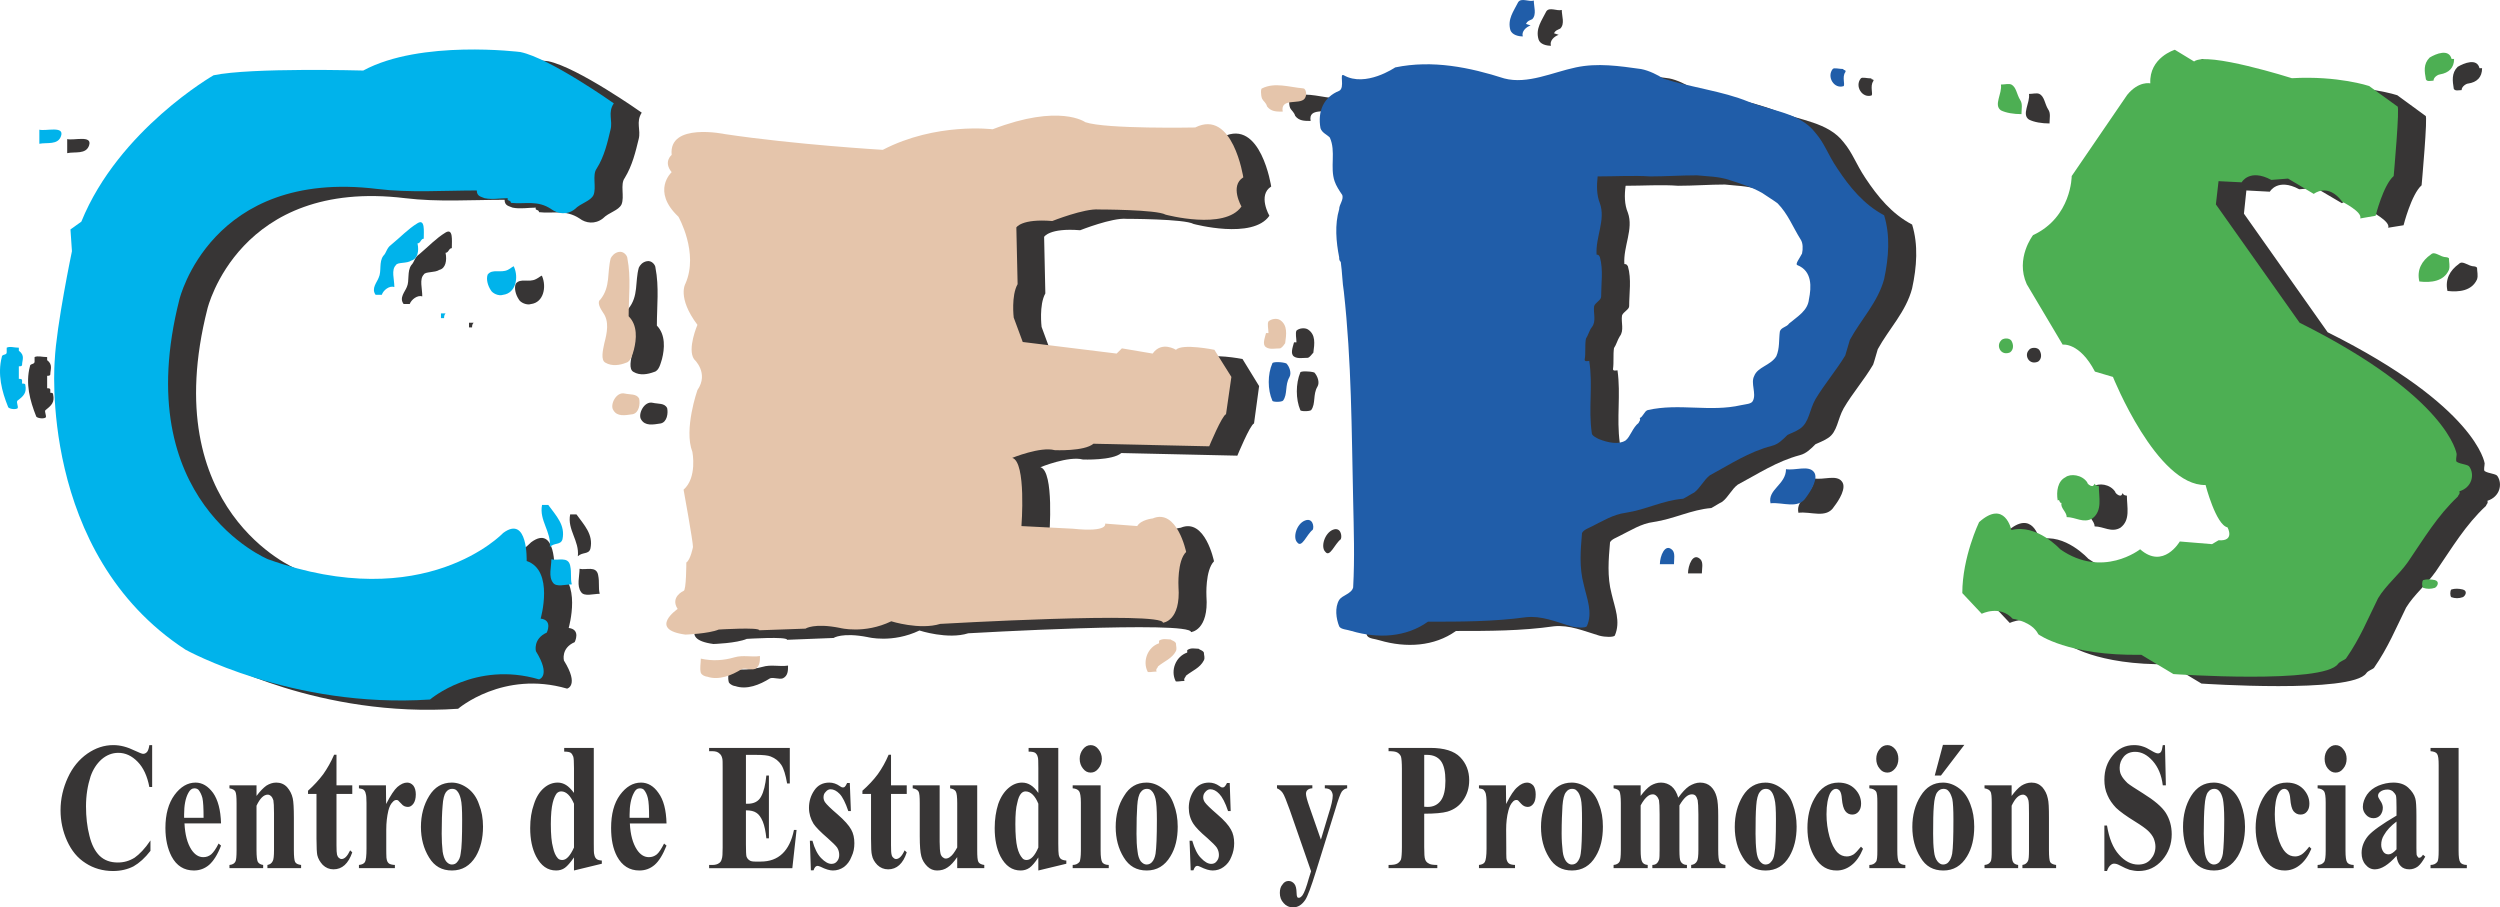 <svg xmlns="http://www.w3.org/2000/svg" width="400" height="145.184"><path d="M203.104 34.527s-1.91-3.305.288-4.684c0 0-1.653-10.947-7.693-7.958 0 0-14.265.28-17.57-.812 0 0-4.136-3.006-14.826 1.092 0 0-9.043-1.092-17.575 3.306 0 0-14.014-.83-25.273-2.482 0 0-9.047-1.915-8.503 3.3 0 0-1.384 1.086 0 2.727 0 0-3.285 3.056 1.085 7.154 0 0 3.32 5.767 1.117 10.715 0 0-1.375 2.188 1.893 6.573 0 0-1.635 3.85-.55 5.493 0 0 2.475 2.206.55 4.956 0 0-2.176 6.325-.795 9.878 0 0 .795 4.117-1.38 6.045 0 0 1.514 8.264 1.514 9.22 0 0-.442 2.025-1.106 2.464 0 0 0 4.536-.41 4.536 0 0-2.22.965-.956 2.873 0 0-4.82 3.296 1.24 4.116 0 0 3.7-.116 5.337-.82 0 0 6.445-.415 6.445.148l7.432-.293s1.385-.936 5.48-.133c0 0 3.914 1.018 8.266-1.062 0 0 4.53 1.488 7.81.445 0 0 35.64-2.056 35.64-.186 0 0 2.873-.26 2.466-5.777 0 0-.204-4.12 1.212-5.556 0 0-1.416-7.02-5.327-5.368 0 0-1.878.2-2.478 1.23l-5.15-.396s.587 1.417-5.137.81l-8.265-.413s.826-10.295-1.418-10.914c0 0 4.515-1.848 6.793-1.233 0 0 4.727.194 6.15-1.033l18.567.418s2.045-4.957 2.668-5.153l.814-5.982-2.657-4.332s-5.173-1-6.187 0c0 0-2.28-1.44-3.7.64l-4.947-.834-.834.834-15.042-1.867-1.436-3.907s-.436-3.516.6-5.358l-.196-9.047s.824-1.463 5.767-1.063c0 0 5.16-2.043 7.418-1.824 0 0 9.274 0 10.73.82 0 0 9.453 2.547 12.124-1.306M213.2 17.283c.483-.592.212-1.62-.178-1.62-2.267-.24-4.562-1.046-6.6 0-.227 0-.227 1.02 0 1.62.22.42.622.633.81 1.26.616.807 1.454.807 2.47.807-.424-2.28 2.695-1.036 3.497-2.067M209.278 52.716c-.518-.328-1.43-.21-1.846.187-.2.407 0 1.255 0 1.867h-.388c-.223.83-.62 1.85 0 2.278.59.393 1.416.2 2.234.2.425-.2.63-.628.856-.81.195-1.453.405-2.883-.856-3.722M192.62 105.653c.21-.405 0-.835 0-1.245-.21-.39-.624-.39-.84-.608-.584 0-1.213-.214-1.824.217v.39c-1.87.64-2.69 2.883-1.87 4.54 0 .215.833 0 1.438 0-.188-.416.218-.616.218-.823 1.034-.834 2.254-1.24 2.878-2.47M121.972 106.703c-1.705.46-3.504.587-5.364.18 0 .828-.21 1.448 0 2.28.236.416.832.61 1.026.61 1.86.632 3.91-.194 5.574-1.242.6-.2 1.447.217 2.055 0 .824-.407.824-1.24.824-2.037-1.432.21-2.676-.22-4.115.21M103.437 41.805c-.642.142-1.038.607-1.226 1.022-.64 2.275 0 4.532-1.672 6.577-.584.445 0 1.45.427 2.062 1.044 1.437.604 3.303.213 4.974-.213 1-.64 2.652.19 3.07 1.03.617 2.258.385 3.3 0 .812-.197 1.035-1.43 1.252-2.07.417-1.632.6-3.885-.822-5.344 0-3.086.382-6.174-.227-9.27 0-.414-.608-1.24-1.433-1.02M104.457 64.452c-1.404-.355-2.448 1.87-1.863 2.687.634 1.04 1.863.81 3.11.615 1.04-.213 1.223-1.668 1.04-2.457-.407-.846-1.447-.642-2.287-.846M384.57 36.04s1.25-4.953 2.887-6.392c0 0 1.022-11.333.63-11.106l-4.526-3.307s-4.946-1.65-12.377-1.25c0 0-13.594-4.293-15.617-2.67L352.44 9.45s-4.123 1.247-3.906 5.382c0 0-1.85-.414-3.71 1.852l-8.876 12.964s0 6.612-6.176 9.47c0 0-2.874 3.71-1.02 7.83l5.77 9.67s2.676-.405 5.144 4.327l2.914.828s6.998 17.525 14.806 17.315c0 0 1.644 6.364 3.517 6.785 0 0 1.225 2.275-1.484 2.065l-1.005.626-5.148-.416s-2.675 4.525-6.386 1.247c0 0-5.966 4.74-12.76 0 0 0-3.706-4.12-7.828-3.108 0 0-1.05-4.944-5.165-1.225 0 0-2.673 5.572-2.673 11.316l3.112 3.297s2.864-1.44 4.925.84c0 0 3.1.364 4.117 2.445 0 0 4.763 3.533 16.472 3.312l5.16 3.1s24.095 1.64 26.374-1.66c.245-.386 1.006-.624 1.214-.83 2.28-3.296 3.524-6.368 5.148-9.66 1.263-2.076 3.308-3.72 4.75-5.78 2.687-3.918 4.732-7.42 8.042-10.512 0-.198.403-.414.214-.8 2.038-.656 2.434-2.7 1.628-3.93-.207-.417-1.44-.417-2.063-.825-.195-.202 0-.836 0-1.242 0 0-1.22-9.04-25.12-20.975L359.03 34.186l.39-3.714 3.75.2s1.235-2.257 4.707-.392l2.673-.213 4.16 2.447s2.244-1.842 4.523 1.234c0 0 3.302 1.67 2.876 2.69l2.46-.397zM397.135 10.916h-.416c-.393-1.664-2.456-.836-3.498-.22-1.013 1.025-.81 2.278-.617 3.51.21.41.822.212 1.254.212 0-.62.796-1.045 1.02-1.045 1.447-.206 2.255-1.02 2.255-2.457" fill="#373535"/><path d="M395.92 42.627c-1.04 0-1.872-1.04-2.493-.404-1.435 1.03-2.248 2.474-1.83 4.332 1.83.206 3.892 0 4.73-1.858.203-.615 0-1.26 0-1.87 0 0-.21-.2-.408-.2M327.707 17.504c-.548-.856-.583-2.08-1.415-2.475-.393-.198-1.05 0-1.654 0 .204 1.434-1.233 3.284 0 4.105.814.415 2.055.62 3.285.62 0-.81.225-1.646-.216-2.25M326.293 56c-.38-.524-1.45-.4-1.656 0-.83.818 0 2.5 1.46 1.86.596-.418.596-1.24.196-1.86M339.26 79.298c-.387 0-.82-.414-.82-.6-.82-1.27-2.674-1.463-3.5-.844-1.232.6-1.47 2.277-1.232 3.716.412-.227.214.41.612.41-.2.806.822 1.414.822 2.245 1.432 0 2.682 1.05 4.12.214 1.652-1.23 1.04-3.29 1.04-5.142 0 0-.636 0-.636-.414-.18.204-.18.414-.405.414M394.048 94.32c-.622-.15-1.233-.185-1.84 0-.216.218-.216 1.043 0 1.227.607.218 1.218.218 1.84 0 .41-.184.83-1.01 0-1.227M102.676 18.023s-10.222-7.238-14.953-8.225c0 0-15.925-1.994-25.164 2.993 0 0-17.902-.5-23.896.737 0 0-15.184 8.73-21.18 23.43l-1.75 1.233.26 3.498s-2.47 11.967-2.74 17.443c0 0-2.73 30.866 20.92 46.334 0 0 16.94 9.453 39.124 7.936 0 0 7.2-6.2 17.437-3.223 0 0 1.993-.47-.504-4.492 0 0-.515-1.984 1.72-2.946 0 0 1.035-2.023-.96-2.268 0 0 2.222-7.72-2.28-9.21 0 0 .294-7.486-3.745-4.488 0 0-12.434 13.19-37.587 4.23 0 0-22.424-9.222-14.19-41.6 0 0 4.99-20.924 31.622-17.698 5.264.644 10.724.26 15.924.26 0 1.01.79 1.01 1.278 1.254 1.24.253 2.492 0 3.733 0-.243.495.498.253.498.726 2.24.268 4.227-.473 6.485 1.01.99.76 2.474.97 3.725 0 .996-1.01 2.49-1.24 2.993-2.252.508-1.242-.25-3.216.508-4.224 1.227-2 1.75-4.25 2.233-6.224.383-1.472-.484-2.715.49-4.233" fill="#373535"/><path d="M71.29 37.205c-1.52.92-2.732 2.23-4.206 3.474-.765.49-.765 1.236-1.27 1.732-.72 1.01-.26 2.51-.72 3.51-.284.74-1.275 1.75-.51 2.723h.97c.26-.724 1.246-1.474 2.01-1.225 0-1.263-.48-2.758.236-3.484.23-.515 1.743-.26 2.502-.758.987-.228 1.24-1.49.987-2.73.507 0 .507-.743 1.003-.743 0-1.26.24-3.234-1.004-2.5M85.744 44.662c-1.138.598-2.492-.23-3.23.746-.277.75 0 1.763.507 2.513.232.473 1.245.96 1.945.725 2-.252 2.513-2.723 1.763-4.474 0-.234-.485.263-.984.492M75.78 51.637h-.737v.75h.49c0-.267 0-.485.246-.75M92.454 89.003c.273-2.488-1.72-4.242-1.227-6.7h1.006c1.243 1.72 2.725 3.216 2.235 5.472-.256.974-1.256.505-2.014 1.228M95.7 91.99c-.3-1.52-1.982-.728-2.972-.985 0 1.24-.495 2.73.257 3.738.49.75 1.973.264 2.972.264-.258-1.02 0-1.77-.258-3.016M7.543 57.628v-.497c-.782 0-1.5-.25-2.01 0v.74c0 .472-.743.272-.743.74-.735 2.762 0 5.486.993 7.994 0 .218.978.492 1.5.218.26-.218-.254-.977 0-1.21.998-.788 1.475-1.254 1.215-2.51 0-.255-.217-.255-.45-.255v-.478c0-.25-.26-.25-.505-.25v-1.993c.245 0 .506 0 .506-.26 0-.736.448-1.525-.507-2.24M14.26 23.248c.54-1.676-2.482-.724-3.508-.993v2.25c1.27-.276 3.01.25 3.51-1.257" fill="#373535"/><path d="M293.92 49.35c-.19 1.867-1.882 2.77-3.18 3.91-.378.556-1.306.556-1.472 1.304-.22 1.313 0 2.608-.596 3.934-.926 1.503-2.98 1.683-3.52 3.19-.555 1.093.373 2.78-.196 3.924-.18.552-1.13.552-1.874.74-5.045 1.105-9.893-.38-14.946.744-.55.205-.734 1.123-1.31 1.31.19.34-.172.545-.172.724-.956.762-1.315 2.278-2.087 2.81-1.106.743-2.763.363-4.262-.165-.408-.186-1.142-.59-1.142-.94-.54-3.948.185-7.67-.363-11.582-.178 0-.722.16-.722-.187.16-1.136 0-2.27.16-3.374.384-.547.562-1.314.925-1.876.734-.94.185-2.25.358-3.33.183-.58 1.145-.947 1.145-1.5 0-2.073.392-4.324-.203-6.385-.157-.188-.157-.355-.565-.355-.194-2.812 1.502-5.604.565-8.205-.565-1.336-.565-2.836-.365-4.316 2.788 0 5.817-.198 8.395 0 2.466 0 5.074-.198 7.492-.198 1.69.198 3.547.198 5.227.754 1.69.593 3.566 1.13 5.26 2.057.717.555 1.634 1.136 2.4 1.703 1.69 1.676 2.433 3.733 3.737 5.79.39.53.39 1.474.208 2.236-.393.738-1.144 1.674-.777 1.87 2.45.932 2.25 3.547 1.882 5.415m12.014-13.423c-3.26-1.713-5.493-4.465-7.48-7.448-1.566-2.37-2.02-3.974-3.478-5.723-2.48-3.216-6.978-3.484-10.72-4.975-4.22-1.74-9.204-2.257-13.67-3.753-.772-.503-2.263-1.24-3.5-1.482-3.51-.505-6.99-.98-10.483-.26-3.71.735-7.693 2.74-11.444 1.74-5.485-1.74-11.48-2.985-17.433-1.74 0 0-4.755 3.237-8.212 1.24-.793-.433.25 1.997-.777 2.514-2.484.99-3.486 3.23-2.98 5.96.255.755 1.01 1.002 1.52 1.504.953 2.237 0 4.72.735 6.967.218.73.725 1.494 1.236 2.23.265.77-.512 1.51-.512 2.252-.725 2.49-.507 5.238 0 7.734 0 .26 0 .488.28.73.23 1.75.23 3.243.497 4.734 1.243 11.205 1.243 22.174 1.486 33.4.103 4.725.255 9.206 0 13.94-.242.994-1.75 1.256-2.262 1.99-.725 1.27-.507 2.988 0 4.226.28.5 1.265.5 2.02.752 4.226 1.24 8.724.978 12.196-1.502 5.226 0 10.45 0 15.68-.75 2.492-.245 4.762.75 7.26 1.5.974.255 2.217.255 2.467 0 .988-2.243 0-4.483-.508-6.703-.734-2.763-.48-5.524-.25-8.233.25-.495 1.02-.74 1.49-1.002 1.81-.887 3.487-1.996 5.475-2.248 3.268-.482 6.02-1.97 9.24-2.234.468-.24 1.245-.765 1.72-.98 1.005-.76 1.51-2.01 2.51-2.764 3.253-1.725 6.218-3.726 9.96-4.723 1-.257 1.746-1.003 2.478-1.745.51-.242 1.274-.51 2.022-1 1.493-.976 1.493-2.982 2.48-4.735 1.458-2.496 3.235-4.473 4.724-7 .257-.715.503-1.724.74-2.466 1.76-3.224 4.507-5.972 5.494-9.72.75-3.468 1.006-6.97 0-10.23M248.154 7.32c-.252-.756.48-1.494 1.233-1.746l-.754-.254c.278-.495.512-.495 1.01-.75.765-.75.24-2 .24-2.98-.738.233-1.98-.525-2.477.233-.736 1.49-1.752 2.747-1.238 4.484.238.776 1.238 1.014 1.986 1.014M208.046 59.6c-.74 1.772-.74 4.262 0 6.012 0 .233 1.498.233 1.743 0 .75-1.01.25-2.51 1-3.746.414-.672 0-1.74-.5-2.267-.746-.24-2.244-.24-2.244 0M213.266 84.76c-1.34.543-1.99 2.763-1.223 3.52.727.98 1.49-1.243 2.482-2.002.243-.506 0-2.01-1.26-1.517" fill="#373535" fill-rule="evenodd"/><path d="M270.08 91.746h2.218c0-.74.277-1.75-.236-2.263-1.196-1.17-1.982 1.008-1.982 2.263M290.243 76.546c0 2.488-2.993 3.25-2.497 5.5 1.997-.264 4.494.996 5.708-.996.784-1.002 2.037-3.005 1.26-3.995-.84-1.173-2.965-.218-4.47-.51M299.457 15.27c.244-.24-.263-1.49.244-2.247.313-.446-.506-.232-.243-.475-.745 0-1.506-.26-1.73 0-1.01 1.232.224 3.216 1.73 2.722" fill="#373535" fill-rule="evenodd"/><path d="M198.636 33.04s-1.92-3.293.29-4.666c0 0-1.665-11.007-7.696-7.977 0 0-14.274.287-17.58-.847 0 0-4.094-3.003-14.83 1.134 0 0-9.07-1.134-17.575 3.29 0 0-13.994-.825-25.265-2.518 0 0-9.053-1.906-8.513 3.327 0 0-1.38 1.107 0 2.763 0 0-3.302 2.997 1.082 7.13 0 0 3.293 5.773 1.12 10.71 0 0-1.37 2.206 1.92 6.59 0 0-1.665 3.853-.54 5.497 0 0 2.44 2.202.54 4.94 0 0-2.216 6.307-.807 9.89 0 0 .807 4.106-1.41 6.047 0 0 1.505 8.242 1.505 9.173 0 0-.4 2.072-1.065 2.478 0 0 0 4.54-.44 4.54 0 0-2.19.967-.95 2.894 0 0-4.797 3.292 1.246 4.103 0 0 3.7-.133 5.335-.81 0 0 6.477-.406 6.477.117l7.39-.262s1.39-.944 5.523-.113c0 0 3.876 1.022 8.212-1.063 0 0 4.533 1.437 7.836.416 0 0 35.632-2.05 35.632-.185 0 0 2.878-.23 2.483-5.784 0 0-.227-4.126 1.227-5.545 0 0-1.454-7.02-5.36-5.355 0 0-1.858.182-2.467 1.216l-5.138-.394s.61 1.424-5.18.816l-8.208-.42s.804-10.284-1.474-10.913c0 0 4.54-1.85 6.793-1.234 0 0 4.753.218 6.198-1.03l18.523.413s2.062-4.948 2.692-5.135l.86-5.966-2.722-4.34s-5.136-1.053-6.15 0c0 0-2.28-1.46-3.726.603l-4.92-.833-.844.833-15.022-1.852-1.444-3.907s-.425-3.5.623-5.348l-.203-9.07s.818-1.44 5.75-1.03c0 0 5.14-2.042 7.443-1.846 0 0 9.253 0 10.694.828 0 0 9.47 2.546 12.136-1.31M208.733 15.79c.47-.586.205-1.65-.216-1.65-2.257-.2-4.535-1.017-6.587 0-.228 0-.228 1.05 0 1.65.213.434.633.608.8 1.242.65.83 1.454.83 2.504.83-.4-2.28 2.68-1.05 3.5-2.07M204.833 51.217c-.556-.364-1.453-.187-1.878.21-.225.39 0 1.245 0 1.86h-.392c-.2.823-.633 1.858 0 2.263.61.42 1.42.19 2.27.19.4-.19.603-.595.792-.823.2-1.42.41-2.88-.792-3.7M188.15 104.167c.18-.426 0-.815 0-1.243-.224-.412-.623-.412-.857-.612-.596 0-1.218-.208-1.85.2v.412c-1.828.617-2.664 2.875-1.828 4.526 0 .205.81 0 1.446 0-.217-.417.212-.596.212-.82.993-.83 2.255-1.25 2.878-2.463M117.495 105.176c-1.713.5-3.506.623-5.365.203 0 .83-.195 1.474 0 2.275.192.42.82.617 1.034.617 1.84.622 3.91-.196 5.55-1.24.635-.178 1.462.213 2.07 0 .81-.4.81-1.233.81-2.063-1.418.206-2.648-.202-4.1.206M98.943 40.32c-.62.144-1.035.605-1.227 1-.6 2.27 0 4.547-1.65 6.6-.607.432 0 1.458.406 2.073 1.056 1.432.645 3.295.22 4.924-.22 1.052-.625 2.712.18 3.116 1.036.604 2.298.41 3.32 0 .794-.21 1.03-1.46 1.227-2.064.426-1.67.63-3.933-.837-5.362 0-3.09.403-6.175-.203-9.288 0-.395-.604-1.214-1.437-1M99.974 62.97c-1.395-.356-2.446 1.846-1.83 2.667.6 1.047 1.83.825 3.08.64 1.04-.23 1.226-1.646 1.04-2.503-.418-.805-1.442-.608-2.29-.805" fill="#e5c5ab"/><path d="M380.098 34.527s1.232-4.933 2.89-6.357c0 0 1.023-11.357.598-11.138l-4.526-3.27s-4.963-1.675-12.358-1.25c0 0-13.594-4.312-15.65-2.677l-3.08-1.873s-4.126 1.248-3.924 5.374c0 0-1.847-.43-3.704 1.853l-8.873 12.98s0 6.58-6.186 9.455c0 0-2.87 3.696-1.01 7.84l5.752 9.68s2.693-.424 5.164 4.314l2.882.85s7.003 17.463 14.82 17.296c0 0 1.647 6.37 3.51 6.776 0 0 1.25 2.257-1.435 2.063l-1.045.62-5.154-.426s-2.632 4.538-6.348 1.246c0 0-6 4.743-12.786 0 0 0-3.72-4.11-7.812-3.078 0 0-1.033-4.972-5.17-1.26 0 0-2.684 5.59-2.684 11.35l3.11 3.31s2.887-1.458 4.943.794c0 0 3.088.405 4.115 2.49 0 0 4.708 3.477 16.468 3.277l5.143 3.086s24.115 1.666 26.35-1.646c.28-.372 1.04-.613 1.25-.83 2.29-3.276 3.513-6.378 5.144-9.658 1.252-2.087 3.312-3.73 4.758-5.77 2.67-3.917 4.735-7.414 8.014-10.508 0-.203.435-.41.22-.826 2.054-.617 2.473-2.68 1.63-3.917-.184-.398-1.415-.398-2.048-.812-.194-.212 0-.862 0-1.24 0 0-1.234-9.073-25.13-21.01l-13.395-18.934.427-3.714 3.696.184s1.247-2.266 4.744-.385l2.678-.213 4.118 2.453s2.254-1.856 4.558 1.256c0 0 3.284 1.642 2.875 2.67l2.463-.43zM392.654 9.43h-.403c-.42-1.68-2.478-.846-3.507-.22-1.034 1.026-.826 2.237-.6 3.482.176.43.805.214 1.22.214 0-.617.823-1.005 1.037-1.005 1.43-.244 2.254-1.042 2.254-2.47" fill="#4daf53"/><path d="M391.424 41.155c-1.024 0-1.843-1.05-2.477-.444-1.463 1.02-2.283 2.468-1.853 4.326 1.853.224 3.92 0 4.736-1.858.198-.62 0-1.24 0-1.857 0 0-.19-.165-.406-.165M323.232 15.996c-.547-.85-.615-2.054-1.41-2.47-.434-.19-1.033 0-1.675 0 .232 1.452-1.214 3.287 0 4.13.822.41 2.052.605 3.288.605 0-.81.223-1.624-.203-2.264M321.822 54.51c-.384-.54-1.443-.4-1.675 0-.806.842 0 2.492 1.446 1.878.606-.42.606-1.243.23-1.877M334.78 77.773c-.406 0-.822-.39-.822-.594-.835-1.242-2.703-1.442-3.497-.814-1.232.626-1.47 2.252-1.232 3.697.406-.227.172.412.61.412-.204.815.834 1.417.834 2.262 1.426 0 2.657 1.04 4.108.218 1.64-1.264 1.033-3.292 1.033-5.182 0 0-.623 0-.623-.39-.228.223-.228.39-.41.39M389.58 92.813c-.614-.126-1.26-.184-1.87 0-.226.225-.226 1.04 0 1.24.61.205 1.238.205 1.87 0 .403-.2.82-1.015 0-1.24" fill="#4daf53"/><path d="M98.207 16.534s-10.23-7.242-14.955-8.21c0 0-15.937-2.017-25.135 2.963 0 0-17.95-.503-23.943.756 0 0-15.19 8.704-21.158 23.42l-1.742 1.246.237 3.483S9.018 52.12 8.76 57.63c0 0-2.715 30.89 20.91 46.312 0 0 16.97 9.458 39.135 7.98 0 0 7.234-6.237 17.44-3.22 0 0 1.972-.51-.5-4.51 0 0-.494-1.98 1.735-2.975 0 0 1.005-2-.976-2.24 0 0 2.208-7.715-2.237-9.217 0 0 .24-7.456-3.767-4.48 0 0-12.467 13.203-37.61 4.203 0 0-22.404-9.174-14.188-41.562 0 0 4.993-20.94 31.62-17.693 5.256.646 10.735.245 15.963.245 0 .99.75.99 1.233 1.234 1.25.262 2.502 0 3.735 0-.228.5.498.262.498.75 2.26.248 4.257-.488 6.467 1.017 1.03.74 2.52.975 3.735 0 1.035-1.017 2.518-1.267 3.008-2.27.5-1.214-.242-3.21.5-4.222 1.246-1.964 1.742-4.224 2.222-6.233.382-1.474-.48-2.724.527-4.213" fill="#00b3eb"/><path d="M66.8 35.716c-1.525.925-2.738 2.246-4.24 3.47-.72.52-.72 1.263-1.224 1.74-.75.99-.25 2.496-.75 3.508-.267.736-1.224 1.724-.49 2.737h.99c.25-.757 1.23-1.516 2.01-1.248 0-1.26-.536-2.744.257-3.51.227-.496 1.74-.214 2.46-.724.987-.257 1.27-1.495.987-2.748.515 0 .515-.75 1-.75 0-1.235.23-3.236-1-2.474M81.25 43.178c-1.113.562-2.483-.228-3.226.758-.257.726 0 1.718.494 2.477.25.5 1.23 1.006 1.98.758 2.017-.257 2.523-2.736 1.74-4.48 0-.28-.49.26-.987.488M71.29 50.147h-.737v.756h.502c0-.25 0-.494.234-.756M87.976 87.524c.24-2.495-1.733-4.238-1.25-6.73h.998c1.28 1.75 2.746 3.228 2.274 5.484-.284.982-1.288.496-2.022 1.246M91.227 90.492c-.326-1.534-1.983-.732-3.012-1.01 0 1.278-.49 2.76.268 3.754.52.75 1.987.266 3.007.266-.263-1 0-1.756-.263-3.01M3.014 56.117v-.484c-.725 0-1.46-.268-1.942 0v.754c0 .493-.786.232-.786.743-.707 2.737 0 5.484 1.004 7.963 0 .25 1 .52 1.51.25.214-.25-.26-.985 0-1.246.99-.736 1.494-1.25 1.254-2.5 0-.225-.265-.225-.52-.225v-.502c0-.25-.238-.25-.52-.25v-2.01c.282 0 .52 0 .52-.268 0-.713.52-1.462-.52-2.225M9.766 21.764c.577-1.695-2.483-.733-3.47-1.017v2.257c1.246-.247 2.975.244 3.47-1.24" fill="#00b3eb"/><path d="M289.434 47.852c-.166 1.87-1.875 2.803-3.18 3.914-.367.585-1.298.585-1.48 1.29-.177 1.322 0 2.636-.563 3.946-.928 1.497-3 1.69-3.55 3.18-.58 1.11.382 2.787-.18 3.915-.215.56-1.145.56-1.895.727-5.02 1.148-9.897-.354-14.95.788-.554.17-.75 1.09-1.277 1.275.19.414-.162.57-.162.763-.977.756-1.35 2.242-2.1 2.82-1.115.715-2.797.367-4.27-.214-.374-.178-1.135-.554-1.135-.933-.58-3.925.206-7.635-.415-11.577-.165 0-.732.184-.732-.2.204-1.096 0-2.227.204-3.356.363-.535.528-1.314.944-1.84.762-.954.206-2.284.366-3.365.198-.59 1.12-.958 1.12-1.503 0-2.074.37-4.304-.202-6.367-.148-.19-.148-.374-.522-.374-.198-2.778 1.488-5.585.522-8.225-.522-1.31-.522-2.792-.353-4.29 2.81 0 5.78-.173 8.41 0 2.42 0 5.05-.173 7.478-.173 1.68.174 3.544.174 5.217.756 1.687.545 3.54 1.107 5.218 2.065.774.538 1.706 1.095 2.447 1.642 1.682 1.7 2.428 3.756 3.714 5.81.378.56.378 1.506.218 2.24-.37.74-1.135 1.68-.763 1.846 2.435.955 2.253 3.565 1.874 5.442m12.025-13.404c-3.248-1.744-5.48-4.46-7.47-7.468-1.586-2.34-2.01-3.976-3.515-5.722-2.477-3.235-6.96-3.476-10.706-4.982-4.243-1.746-9.183-2.248-13.69-3.73-.74-.503-2.22-1.26-3.5-1.502-3.487-.485-6.96-1.008-10.457-.26-3.72.783-7.71 2.743-11.443 1.763-5.502-1.763-11.464-3.008-17.45-1.763 0 0-4.73 3.244-8.214 1.26-.79-.45.236 1.984-.748 2.486-2.475.995-3.477 3.252-2.993 5.975.252.753.986.982 1.495 1.498 1.01 2.226 0 4.754.764 6.986.245.733.734 1.482 1.234 2.214.248.764-.5 1.5-.5 2.27-.734 2.453-.49 5.22 0 7.695 0 .26 0 .518.257.746.243 1.76.243 3.254.49 4.747 1.24 11.206 1.24 22.173 1.49 33.385.096 4.713.262 9.212 0 13.938-.25 1.02-1.737 1.24-2.237 1.998-.734 1.243-.49 2.992 0 4.227.257.507 1.274.507 1.986.75 4.25 1.25 8.73 1.005 12.22-1.493 5.207 0 10.466 0 15.68-.713 2.516-.27 4.757.713 7.224 1.457.99.262 2.254.262 2.507 0 1.01-2.24 0-4.455-.49-6.708-.742-2.743-.503-5.49-.272-8.223.273-.52.987-.754 1.49-1.012 1.792-.883 3.498-1.964 5.484-2.223 3.252-.49 5.984-1.997 9.217-2.25.5-.245 1.273-.76 1.748-.984 1-.764 1.513-1.974 2.504-2.757 3.233-1.738 6.203-3.75 9.948-4.726 1.02-.25 1.736-1 2.473-1.73.508-.274 1.263-.496 2.01-1.007 1.483-1.005 1.483-2.978 2.478-4.727 1.504-2.49 3.254-4.504 4.763-6.984.254-.763.486-1.736.742-2.502 1.748-3.225 4.46-5.984 5.48-9.716.74-3.493 1-6.972 0-10.214M243.648 5.826c-.246-.762.507-1.51 1.252-1.75l-.745-.255c.258-.507.502-.507 1.004-.753.735-.75.25-2.002.25-2.98-.753.268-2.008-.506-2.507.268-.735 1.468-1.734 2.712-1.24 4.47.283.75 1.24 1 1.985 1M203.574 58.142c-.768 1.725-.768 4.226 0 5.954 0 .262 1.484.262 1.718 0 .743-.995.282-2.5 1.005-3.725.403-.678 0-1.76-.486-2.228-.752-.272-2.236-.272-2.236 0M208.794 83.286c-1.363.53-1.973 2.75-1.245 3.487.746 1.003 1.496-1.253 2.49-2.012.25-.492 0-1.974-1.246-1.474" fill="#205da9" fill-rule="evenodd"/><path d="M265.58 90.27h2.255c0-.787.222-1.75-.25-2.258-1.182-1.19-2.005.99-2.005 2.26M285.76 75.07c0 2.476-2.977 3.23-2.478 5.455 1.97-.216 4.464 1.03 5.713-.975.748-1.01 1.99-3.004 1.248-4.006-.862-1.16-2.993-.225-4.484-.475M294.976 13.78c.262-.253-.264-1.49.262-2.213.286-.48-.526-.28-.262-.523-.74 0-1.522-.26-1.745 0-.99 1.245.224 3.246 1.746 2.736" fill="#205da9" fill-rule="evenodd"/><path d="M24.345 119.218v6.702h-.45c-.328-1.75-.962-3.108-1.868-4.033-.93-.96-1.96-1.433-3.095-1.433-.957 0-1.866.34-2.686 1.048-.78.703-1.365 1.603-1.752 2.717-.464 1.43-.733 3.033-.733 4.787 0 1.727.18 3.288.547 4.708.347 1.42.878 2.473 1.63 3.217.758.722 1.716 1.07 2.914 1.07.972 0 1.844-.25 2.686-.77.755-.535 1.65-1.428 2.536-2.76v1.664c-.885 1.144-1.78 1.948-2.714 2.482-.932.475-2.02.746-3.287.746-1.618 0-3.105-.433-4.354-1.246-1.334-.838-2.27-2.007-2.983-3.562-.694-1.536-1.05-3.178-1.05-4.92 0-1.825.41-3.568 1.166-5.21.76-1.665 1.815-2.924 3.124-3.843 1.31-.907 2.677-1.365 4.16-1.365 1.113 0 2.237.3 3.436.888.7.326 1.15.51 1.32.51.26 0 .48-.117.652-.324.16-.213.283-.58.353-1.074h.45zM34.096 126.868c-.815-1.097-1.73-1.653-2.812-1.653-1.262 0-2.403.67-3.36 1.975-.963 1.312-1.458 3.09-1.458 5.278 0 1.83.353 3.335.983 4.554.8 1.517 2.007 2.255 3.576 2.255.914 0 1.73-.3 2.426-.89.7-.616 1.353-1.63 1.915-3.09l-.393-.33c-.408.836-.822 1.41-1.182 1.73-.398.315-.796.448-1.255.448-.743 0-1.363-.39-1.9-1.186-.673-1.03-1.03-2.424-1.12-4.21h5.85c-.062-2.16-.497-3.774-1.27-4.882m-4.64 3.98v-.517c0-1.456.212-2.615.674-3.462.264-.495.565-.737.973-.737.27 0 .487.085.656.243.26.324.486.77.628 1.305.128.59.184 1.61.184 3.17h-3.115zM41.044 125.65v1.7c.556-.748 1.077-1.282 1.57-1.642.502-.308.996-.493 1.59-.493.69 0 1.263.238 1.724.723.446.51.757 1.09.912 1.797.118.534.18 1.553.18 3.114v5.16c0 1.027.07 1.678.207 1.92.15.253.44.402.95.463v.513h-5.39v-.513c.39-.06.686-.266.852-.622.138-.22.204-.832.204-1.76v-5.9c0-1.085-.044-1.765-.103-2.074-.1-.28-.207-.508-.36-.643-.165-.16-.335-.25-.537-.25-.646 0-1.243.592-1.8 1.77v7.097c0 1.012.08 1.644.213 1.896.178.277.444.426.85.487v.513h-5.392v-.513c.452-.04.788-.21.948-.532.132-.206.19-.823.19-1.85v-7.49c0-1.004-.058-1.652-.208-1.896-.142-.254-.456-.41-.93-.493v-.48h4.33zM53.46 120.756c-.5 1.154-1.09 2.19-1.743 3.12-.684.913-1.497 1.796-2.434 2.64v.512h1.355v7.15c0 1.422.058 2.305.125 2.634.136.583.44 1.095.88 1.574.48.464 1.048.707 1.714.707 1.39 0 2.38-.91 3.006-2.716l-.34-.322c-.455.957-.894 1.392-1.397 1.392-.123 0-.255-.052-.425-.205-.138-.124-.233-.31-.28-.51-.055-.23-.083-.722-.083-1.49v-8.214h2.526v-1.378h-2.526v-4.894h-.377zM61.75 125.65l.03 2.993c.71-1.385 1.316-2.293 1.8-2.724.555-.467 1.048-.705 1.57-.705.403 0 .733.185.994.493.244.327.385.806.385 1.394 0 .655-.142 1.15-.386 1.49-.26.345-.543.517-.87.517-.428 0-.788-.164-1.037-.49-.338-.324-.486-.502-.523-.54-.098-.072-.19-.082-.28-.082-.204 0-.404.082-.604.327-.31.294-.536.757-.694 1.383-.212.9-.333 1.92-.333 3.028v3.068l.006.778c0 .554.03.874.09 1.034.062.245.204.468.394.583.195.098.5.186.89.193v.513H57.43v-.513c.46-.04.79-.194.96-.462.164-.276.25-1 .25-2.126v-7.34c0-.785-.047-1.275-.12-1.452-.05-.302-.17-.498-.33-.64-.124-.103-.384-.193-.76-.24v-.482h4.32zM68.668 127.35c-.874 1.41-1.32 3.08-1.32 4.963 0 1.856.446 3.49 1.298 4.877.86 1.428 2.075 2.088 3.663 2.088 1.633 0 2.894-.74 3.825-2.266.752-1.288 1.148-2.86 1.148-4.75 0-1.303-.208-2.507-.644-3.577-.38-1.14-1.022-1.975-1.786-2.553-.802-.59-1.66-.917-2.572-.917-1.535 0-2.74.71-3.614 2.135m4.43-.838c.264.252.488.72.623 1.315.16.604.223 1.702.223 3.31 0 2.75-.062 4.554-.24 5.454-.062.6-.282 1.05-.585 1.375-.192.234-.472.358-.825.358-.35 0-.642-.185-.93-.527-.257-.365-.434-.865-.54-1.538-.102-.883-.152-1.83-.152-2.866 0-1.9.05-3.392.147-4.48.06-1.065.27-1.81.527-2.16.295-.38.598-.538.995-.538.306 0 .586.09.76.298M90.27 119.667v.592c.528 0 .858.062 1.054.194.17.13.288.325.4.61.07.194.115.823.115 1.852v3.952c-.466-.606-.872-1.02-1.266-1.26-.398-.25-.86-.393-1.33-.393-.802 0-1.548.284-2.225.873-.676.588-1.22 1.43-1.578 2.555-.408 1.132-.61 2.424-.61 3.85 0 1.804.317 3.31.942 4.53.798 1.516 1.835 2.255 3.212 2.255.52 0 1.012-.135 1.406-.428.406-.296.882-.85 1.447-1.66v2.088l4.456-1.08v-.51c-.44-.034-.718-.115-.88-.277-.146-.13-.273-.373-.32-.654-.086-.22-.086-.798-.086-1.797v-15.293h-4.74zm1.57 15.933c-.613 1.332-1.206 2-1.88 2-.302 0-.543-.088-.716-.286-.34-.376-.602-.937-.767-1.74-.227-.786-.343-2.038-.343-3.714 0-1.53.116-2.652.297-3.396.17-.73.42-1.23.652-1.535.21-.198.423-.305.716-.305.787 0 1.476.664 2.04 1.975v7zM103.855 130.85c0-1.562-.053-2.58-.203-3.172-.125-.533-.345-.98-.616-1.305-.162-.16-.378-.24-.66-.24-.405 0-.727.24-.956.735-.46.846-.684 2.006-.684 3.463v.52h3.12zm2.79.9h-5.868c.084 1.786.463 3.18 1.138 4.208.535.798 1.166 1.188 1.912 1.188.458 0 .872-.134 1.27-.45.365-.318.73-.893 1.155-1.728l.392.33c-.584 1.458-1.2 2.473-1.91 3.088-.69.59-1.488.892-2.428.892-1.57 0-2.76-.74-3.583-2.256-.645-1.22-.946-2.725-.946-4.554 0-2.19.46-3.965 1.42-5.278.966-1.306 2.065-1.975 3.373-1.975 1.082 0 2.03.556 2.786 1.653.815 1.108 1.234 2.723 1.288 4.882M119.35 120.78v7.82h.283c.99 0 1.722-.367 2.13-1.13.438-.773.7-1.895.856-3.388h.406v10.055h-.407c-.115-1.08-.29-1.993-.572-2.687-.297-.698-.638-1.17-1.025-1.403-.4-.272-.944-.394-1.674-.394v5.448c0 1.063.032 1.696.088 1.93.1.25.195.426.436.586.163.155.47.234.93.234h.91c1.436 0 2.59-.42 3.47-1.267.86-.814 1.502-2.063 1.85-3.793h.417l-.677 6.116H113.46v-.513h.512c.443 0 .818-.095 1.09-.3.2-.128.357-.35.426-.682.098-.22.137-.827.137-1.81v-12.64c0-.88 0-1.404-.06-1.603-.077-.342-.207-.6-.426-.774-.27-.282-.652-.394-1.17-.394h-.51v-.524h12.91v5.69h-.43c-.237-1.362-.535-2.366-.925-2.97-.417-.628-.97-1.064-1.705-1.35-.43-.178-1.215-.257-2.368-.257h-1.593zM135.968 125.28l.175 4.495h-.413c-.45-1.34-.92-2.258-1.38-2.747-.5-.514-.978-.746-1.466-.746-.306 0-.57.165-.77.415-.255.232-.35.536-.35.875 0 .275.07.508.232.773.247.353.906 1.013 2.012 1.95 1.094.953 1.825 1.774 2.18 2.427.36.63.51 1.38.51 2.192 0 .768-.124 1.463-.457 2.15-.272.732-.7 1.268-1.205 1.653-.544.377-1.117.56-1.773.56-.506 0-1.15-.183-1.998-.607-.242-.104-.415-.13-.46-.13-.26 0-.485.22-.64.713h-.424l-.16-4.734h.412c.327 1.236.81 2.177 1.374 2.76.602.626 1.167.94 1.66.94.383 0 .684-.127.908-.424.232-.26.34-.606.34-1 0-.437-.108-.838-.34-1.196-.224-.304-.728-.812-1.508-1.497-1.153-.995-1.896-1.752-2.26-2.297-.47-.77-.73-1.624-.73-2.553 0-1.02.282-1.965.85-2.788.54-.816 1.35-1.25 2.408-1.25.568 0 1.144.185 1.663.556.194.156.366.222.485.222.123 0 .245-.02.32-.108.085-.072.237-.268.377-.604h.428zM142.563 120.756v4.894h2.516v1.378h-2.517v8.215c0 .767.024 1.258.09 1.488.03.2.133.388.29.512.158.153.306.205.4.205.495 0 .967-.435 1.394-1.392l.342.322c-.58 1.806-1.605 2.716-2.97 2.716-.678 0-1.263-.243-1.738-.707-.462-.48-.757-.99-.86-1.574-.1-.33-.146-1.212-.146-2.633v-7.152h-1.377v-.513c.947-.843 1.785-1.726 2.46-2.64.665-.928 1.25-1.965 1.735-3.12h.378zM156.353 125.65v10.36c0 1.027.044 1.644.2 1.92.158.253.473.402.932.463v.513h-4.332v-1.77c-.518.75-1.02 1.313-1.534 1.644-.486.35-1.058.498-1.693.498-.564 0-1.102-.203-1.564-.66-.482-.48-.793-1.008-.95-1.606-.17-.635-.252-1.697-.252-3.224v-5.267c0-1.004-.042-1.652-.21-1.896-.15-.254-.45-.41-.917-.493v-.48h4.31v9.04c0 .928.062 1.543.127 1.83.037.256.195.492.332.616.163.144.332.232.536.232.24 0 .536-.126.716-.304.324-.213.672-.705 1.1-1.472v-7.07c0-1.006-.075-1.654-.234-1.898-.142-.254-.44-.41-.9-.493v-.48h4.333zM166.135 128.6c-.53-1.31-1.245-1.975-2.04-1.975-.286 0-.488.108-.685.304-.286.302-.504.805-.647 1.535-.213.742-.305 1.866-.305 3.395 0 1.676.113 2.927.305 3.716.19.8.48 1.362.822 1.738.145.198.394.286.674.286.675 0 1.31-.67 1.875-2v-7zm3.19-8.934v15.293c0 1 .028 1.575.074 1.796.055.28.165.524.324.655.18.163.49.244.89.278v.51l-4.48 1.08v-2.088c-.528.81-1.006 1.365-1.418 1.66-.42.293-.907.428-1.41.428-1.37 0-2.432-.74-3.23-2.257-.62-1.217-.924-2.723-.924-4.527 0-1.426.204-2.718.563-3.85.393-1.127.956-1.967 1.637-2.554.683-.59 1.41-.875 2.178-.875.51 0 .98.142 1.36.39.414.242.818.657 1.245 1.263v-3.952c0-1.03-.01-1.657-.108-1.853-.07-.284-.23-.48-.392-.608-.2-.133-.536-.196-1.058-.196v-.594h4.75zM171.628 125.65v.48c.535.042.857.22 1.033.472.173.253.28.867.28 1.802v7.732c0 .928-.107 1.518-.202 1.75-.282.334-.622.5-1.11.507v.513h5.77v-.513c-.522-.007-.857-.173-1.04-.428-.164-.277-.26-.9-.26-1.83V125.65h-4.47zm1.646-5.774c-.333.426-.525.946-.525 1.537 0 .607.19 1.138.524 1.548.343.442.723.654 1.242.654.49 0 .893-.212 1.233-.653.347-.41.548-.94.548-1.547 0-.59-.2-1.11-.55-1.537-.317-.426-.743-.658-1.232-.658-.52 0-.9.232-1.242.658M179.846 127.35c-.907 1.41-1.336 3.08-1.336 4.963 0 1.856.43 3.49 1.29 4.877.866 1.428 2.08 2.088 3.678 2.088 1.614 0 2.88-.74 3.79-2.266.79-1.288 1.166-2.86 1.166-4.75 0-1.303-.215-2.507-.63-3.577-.402-1.14-.997-1.975-1.818-2.553-.778-.59-1.628-.917-2.54-.917-1.567 0-2.753.71-3.6 2.135m4.39-.838c.292.252.51.72.652 1.315.135.604.214 1.702.214 3.31 0 2.75-.08 4.554-.214 5.454-.105.6-.29 1.05-.595 1.375-.233.234-.493.358-.847.358-.332 0-.643-.185-.934-.527-.25-.365-.432-.865-.498-1.538-.135-.883-.174-1.83-.174-2.866 0-1.9.04-3.392.118-4.48.064-1.065.26-1.81.55-2.16.27-.38.606-.538.992-.538.3 0 .56.09.737.298M196.313 125.28c-.15.336-.324.532-.398.604-.09.09-.196.108-.308.108-.157 0-.316-.066-.494-.22-.53-.372-1.074-.557-1.672-.557-1.03 0-1.865.434-2.402 1.25-.55.823-.834 1.767-.834 2.788 0 .93.237 1.783.734 2.553.353.545 1.07 1.302 2.247 2.297.773.685 1.268 1.193 1.486 1.497.23.358.355.76.355 1.196 0 .394-.126.74-.354 1-.217.297-.505.424-.878.424-.506 0-1.06-.314-1.644-.94-.597-.583-1.03-1.524-1.39-2.76h-.432l.18 4.733h.432c.18-.493.353-.714.613-.714.1 0 .23.026.446.13.858.423 1.503.608 2.025.608.645 0 1.247-.185 1.748-.56.545-.386.98-.922 1.253-1.654.296-.687.44-1.382.44-2.15 0-.81-.156-1.563-.52-2.192-.35-.653-1.06-1.474-2.178-2.427-1.09-.937-1.768-1.597-2.01-1.95-.165-.265-.246-.498-.246-.773 0-.34.124-.643.348-.875.216-.25.478-.415.78-.415.487 0 .966.232 1.45.746.467.49.964 1.407 1.398 2.747h.42l-.153-4.495h-.437zM209.77 139.395l-3.406-9.796c-.538-1.483-.896-2.41-1.142-2.745-.24-.34-.558-.586-.903-.723v-.483h5.656v.482c-.387.01-.63.13-.795.292-.154.147-.224.34-.224.588 0 .338.19 1.067.57 2.126l1.817 5.208 1.215-4.05c.465-1.422.68-2.4.68-3.003 0-.306-.12-.596-.29-.808-.178-.216-.502-.343-.977-.353v-.483h3.573v.482c-.347.047-.606.218-.852.517-.204.28-.586 1.267-1.073 2.95l-3.067 9.83c-.76 2.44-1.33 3.975-1.705 4.547-.533.784-1.15 1.207-1.958 1.207-.626 0-1.133-.25-1.51-.686-.427-.46-.605-.987-.605-1.626 0-.56.122-1.01.433-1.358.23-.376.594-.554.967-.554.372 0 .685.178.922.464.24.304.338.768.356 1.425 0 .32.042.555.1.66.052.127.15.146.27.146.172 0 .352-.134.562-.386.304-.41.644-1.328 1.038-2.758l.35-1.117zM228.336 120.78c.968 0 1.702.325 2.206.978.493.67.725 1.74.725 3.164 0 1.428-.232 2.47-.725 3.157-.504.68-1.2 1.028-2.1 1.028-.152 0-.323-.027-.568-.027v-8.3h.462zm3.23 9.085c1.08-.32 1.935-.928 2.543-1.828.623-.892.963-1.948.963-3.203 0-1.468-.498-2.722-1.45-3.692-.956-.983-2.565-1.476-4.765-1.476h-6.688v.523c.705 0 1.167.055 1.45.238.24.155.428.35.54.635.08.294.145.946.145 1.995v12.473c0 1.037-.064 1.703-.145 1.982-.112.26-.3.473-.54.626-.283.185-.73.255-1.45.255v.513h7.8v-.513c-.666 0-1.173-.07-1.4-.255-.29-.137-.45-.367-.543-.626-.115-.28-.153-.945-.153-1.98v-5.338c1.71 0 2.952-.122 3.692-.33M240.946 125.65l.034 2.993c.684-1.385 1.292-2.293 1.826-2.724.502-.467 1.034-.705 1.53-.705.406 0 .742.185 1.014.493.232.327.36.806.36 1.394 0 .655-.107 1.15-.36 1.49-.252.345-.56.517-.905.517-.4 0-.745-.164-1.043-.49-.284-.324-.466-.502-.5-.54-.096-.072-.164-.082-.283-.082-.19 0-.416.082-.6.327-.288.294-.518.757-.678 1.383-.244.9-.356 1.92-.356 3.028l.02 3.068v.778c0 .554.02.874.08 1.034.083.245.202.468.416.583.162.098.473.186.9.193v.513h-5.766v-.513c.432-.04.78-.194.932-.462.164-.276.28-1 .28-2.126v-7.34c0-.785-.07-1.275-.116-1.452-.083-.302-.218-.498-.346-.64-.124-.103-.38-.193-.75-.24v-.482h4.31zM247.88 127.35c-.87 1.41-1.32 3.08-1.32 4.963 0 1.856.42 3.49 1.283 4.877.847 1.428 2.09 2.088 3.668 2.088 1.614 0 2.91-.74 3.802-2.266.786-1.288 1.15-2.86 1.15-4.75 0-1.303-.186-2.507-.63-3.577-.38-1.14-.992-1.975-1.783-2.553-.787-.59-1.656-.917-2.564-.917-1.547 0-2.73.71-3.607 2.135m4.397-.838c.31.252.51.72.66 1.315.146.604.187 1.702.187 3.31 0 2.75-.066 4.554-.208 5.454-.076.6-.3 1.05-.583 1.375-.218.234-.51.358-.847.358-.342 0-.65-.185-.92-.527-.25-.365-.453-.865-.53-1.538-.103-.883-.173-1.83-.173-2.866 0-1.9.07-3.392.135-4.48.083-1.065.264-1.81.556-2.16.27-.38.608-.538.957-.538.337 0 .605.09.767.298M262.505 125.65v1.7c.576-.78 1.108-1.322 1.61-1.653.513-.297 1.047-.482 1.644-.482.67 0 1.233.232 1.7.604.465.395.834 1.01 1.062 1.816.61-.856 1.18-1.464 1.736-1.85.57-.34 1.146-.57 1.758-.57.72 0 1.293.23 1.727.638.45.428.742.975.913 1.615.196.648.26 1.7.26 3.084v5.456c0 1.027.075 1.644.224 1.92.157.253.464.402.928.463v.513h-5.48v-.513c.42-.04.756-.255.942-.622.14-.235.214-.84.214-1.76v-5.715c0-1.186-.056-1.916-.113-2.26-.1-.32-.197-.566-.356-.74-.16-.15-.35-.2-.577-.2-.324 0-.66.138-.98.433-.328.3-.666.74-1.008 1.34v7.142c0 .955.055 1.59.183 1.786.187.387.543.59 1.018.597v.513h-5.534v-.513c.304-.007.552-.095.723-.266.165-.162.28-.376.357-.592.065-.255.08-.74.08-1.525v-5.715c0-1.186-.044-1.916-.098-2.26-.1-.278-.22-.52-.41-.685-.16-.17-.36-.255-.56-.255-.294 0-.58.094-.834.298-.354.268-.75.758-1.13 1.474v7.143c0 .928.073 1.59.23 1.85.138.323.447.492.9.533v.513h-5.46v-.513c.446-.04.775-.21.964-.532.113-.206.196-.823.196-1.85v-7.49c0-1.004-.09-1.652-.216-1.896-.14-.254-.462-.41-.943-.493v-.48h4.328zM282.546 126.215c-.41 0-.73.157-.993.536-.284.352-.49 1.097-.558 2.162-.086 1.09-.108 2.58-.108 4.48 0 1.037.045 1.983.155 2.866.083.674.248 1.173.527 1.538.287.342.566.527.902.527.347 0 .65-.124.836-.358.342-.327.518-.775.6-1.374.183-.9.244-2.703.244-5.453 0-1.608-.06-2.706-.232-3.31-.136-.594-.345-1.062-.617-1.315-.182-.207-.475-.297-.757-.297m-.074-1c.934 0 1.783.327 2.555.917.81.578 1.444 1.414 1.825 2.553.398 1.07.608 2.275.608 3.576 0 1.893-.4 3.464-1.15 4.752-.9 1.527-2.158 2.266-3.816 2.266-1.585 0-2.783-.66-3.64-2.088-.86-1.386-1.29-3.022-1.29-4.878 0-1.882.43-3.552 1.29-4.962.877-1.424 2.11-2.135 3.618-2.135M296.586 136.697c-.363.22-.725.334-1.094.334-.545 0-1.056-.198-1.477-.614-.56-.573-.983-1.426-1.297-2.552-.313-1.128-.478-2.326-.478-3.585 0-1.52.22-2.62.575-3.35.272-.483.594-.716.95-.716.225 0 .428.114.607.323.17.243.29.666.327 1.274.078.93.276 1.614.55 1.965.273.362.65.556 1.102.556.423 0 .747-.148 1.013-.465.275-.32.41-.757.41-1.275 0-.875-.313-1.648-.957-2.328-.662-.687-1.537-1.047-2.65-1.047-1.615 0-2.914.83-3.835 2.5-.795 1.366-1.144 2.98-1.144 4.753 0 1.883.407 3.49 1.25 4.812.864 1.356 1.982 1.998 3.433 1.998.817 0 1.62-.264 2.35-.838.76-.58 1.38-1.475 1.86-2.637l-.324-.34c-.49.6-.872 1.02-1.174 1.234M303.57 125.65v10.486c0 .928.085 1.552.26 1.83.19.254.52.42 1.025.427v.513h-5.76v-.513c.48-.007.824-.173 1.065-.507.176-.232.216-.822.216-1.75v-7.732c0-.935-.04-1.55-.234-1.802-.196-.252-.522-.43-1.047-.47v-.482h4.474zm-1.586-6.432c.475 0 .89.232 1.25.658.335.426.504.946.504 1.537 0 .607-.17 1.138-.516 1.548-.373.442-.763.654-1.238.654-.504 0-.935-.212-1.252-.653-.356-.41-.53-.94-.53-1.547 0-.59.174-1.11.53-1.537.317-.426.748-.658 1.252-.658M314.297 119.176l-3.745 4.906h-.99l1.308-4.906h3.427zm-3.344 7.04c-.372 0-.712.156-.988.534-.282.352-.473 1.097-.55 2.162-.097 1.088-.115 2.58-.115 4.48 0 1.037.03 1.983.15 2.866.07.674.255 1.173.53 1.538.273.342.572.527.9.527.348 0 .654-.124.854-.358.306-.326.49-.775.613-1.374.14-.9.2-2.703.2-5.453 0-1.608-.06-2.706-.18-3.31-.167-.594-.378-1.063-.653-1.315-.18-.207-.43-.297-.76-.297m-.084-1c.932 0 1.808.327 2.59.917.794.578 1.38 1.413 1.8 2.553.42 1.07.616 2.274.616 3.576 0 1.893-.372 3.464-1.15 4.752-.913 1.527-2.178 2.266-3.784 2.266-1.61 0-2.837-.66-3.664-2.088-.87-1.387-1.306-3.022-1.306-4.878 0-1.882.437-3.552 1.33-4.962.867-1.424 2.048-2.135 3.568-2.135M321.86 125.65v1.7c.555-.748 1.044-1.282 1.568-1.642.496-.308 1.03-.493 1.61-.493.694 0 1.254.238 1.725.723.437.51.74 1.09.883 1.797.15.534.187 1.553.187 3.114v5.16c0 1.027.07 1.678.196 1.92.147.253.485.402.947.463v.513h-5.39v-.513c.43-.06.697-.266.884-.622.126-.22.168-.832.168-1.76v-5.9c0-1.085-.02-1.765-.093-2.074-.074-.28-.182-.508-.33-.643-.16-.16-.346-.25-.523-.25-.678 0-1.277.592-1.83 1.77v7.097c0 1.012.064 1.644.215 1.896.14.277.426.426.827.487v.513h-5.38v-.513c.47-.04.78-.21.964-.532.157-.206.19-.823.19-1.85v-7.49c0-1.004-.033-1.652-.224-1.896-.15-.254-.46-.41-.93-.493v-.48h4.337zM346.397 119.218l.142 6.43h-.494c-.196-1.622-.737-2.908-1.62-3.907-.864-.96-1.78-1.448-2.794-1.448-.76 0-1.385.253-1.818.76-.44.52-.668 1.105-.668 1.778 0 .426.06.824.23 1.15.204.447.583.874 1.024 1.313.385.323 1.216.85 2.49 1.65 1.795 1.116 3.018 2.14 3.65 3.13.61.994.936 2.116.936 3.4 0 1.582-.51 2.974-1.512 4.136-1.015 1.15-2.252 1.754-3.816 1.754-.456 0-.912-.086-1.392-.19-.412-.128-.942-.37-1.596-.716-.367-.207-.65-.275-.917-.275-.18 0-.37.068-.592.275-.22.203-.414.518-.53.906h-.42v-7.28h.42c.33 2.032.952 3.598 1.925 4.672.916 1.04 1.96 1.576 3.05 1.576.84 0 1.523-.248 2.043-.876.473-.554.732-1.223.732-1.993 0-.46-.108-.87-.272-1.31-.194-.438-.523-.854-.886-1.208-.403-.378-1.09-.875-2.096-1.495-1.405-.867-2.41-1.59-3.047-2.197-.58-.61-1.06-1.277-1.372-2.02-.353-.768-.497-1.584-.497-2.466 0-1.552.45-2.837 1.343-3.91.882-1.09 2.028-1.64 3.406-1.64.49 0 .986.067 1.44.233.36.11.785.316 1.307.642.515.313.85.453 1.08.453.185 0 .358-.08.46-.223.122-.133.227-.51.31-1.104h.35zM350.576 127.35c-.87 1.41-1.292 3.08-1.292 4.963 0 1.856.42 3.49 1.272 4.877.862 1.428 2.094 2.088 3.68 2.088 1.64 0 2.866-.74 3.81-2.266.756-1.288 1.155-2.86 1.155-4.75 0-1.303-.233-2.507-.63-3.577-.412-1.14-1.01-1.975-1.807-2.553-.767-.59-1.638-.917-2.548-.917-1.565 0-2.742.71-3.64 2.135m4.447-.838c.287.252.49.72.637 1.315.12.604.217 1.702.217 3.31 0 2.75-.097 4.554-.218 5.454-.094.6-.31 1.05-.585 1.375-.254.234-.536.358-.86.358-.338 0-.657-.185-.932-.527-.27-.365-.45-.865-.532-1.538-.1-.883-.15-1.83-.15-2.866 0-1.9.044-3.392.138-4.48.075-1.065.257-1.81.53-2.16.278-.38.61-.538 1.015-.538.306 0 .538.09.74.298M369.48 135.463l.34.34c-.495 1.162-1.127 2.058-1.886 2.637-.726.574-1.53.838-2.376.838-1.394 0-2.53-.642-3.373-1.998-.85-1.32-1.282-2.93-1.282-4.81 0-1.776.396-3.388 1.158-4.755.947-1.672 2.205-2.5 3.845-2.5 1.117 0 1.972.36 2.64 1.047.623.68.956 1.453.956 2.33 0 .517-.12.953-.398 1.273-.26.318-.585.466-1.03.466-.458 0-.814-.192-1.12-.555-.268-.35-.44-1.036-.512-1.963-.036-.608-.178-1.032-.355-1.276-.15-.21-.365-.32-.6-.32-.36 0-.672.23-.936.713-.386.73-.584 1.83-.584 3.35 0 1.258.167 2.456.473 3.584.316 1.126.728 1.98 1.296 2.552.414.417.91.614 1.486.614.376 0 .712-.112 1.068-.333.316-.214.727-.633 1.19-1.234M375.28 125.65v10.486c0 .928.078 1.552.258 1.83.17.254.527.42 1.05.427v.513h-5.77v-.513c.48-.007.815-.173 1.065-.507.142-.232.228-.822.228-1.75v-7.732c0-.935-.085-1.55-.26-1.802-.196-.252-.507-.43-1.032-.47v-.482h4.46zm-1.59-6.432c.508 0 .925.232 1.238.658.367.426.53.946.53 1.537 0 .607-.18 1.138-.53 1.548-.338.442-.73.654-1.24.654-.476 0-.875-.212-1.238-.653-.34-.41-.51-.94-.51-1.547 0-.59.17-1.11.51-1.537.363-.426.762-.658 1.24-.658M383.442 135.893v-4.443c-.897.676-1.574 1.39-2.016 2.18-.303.486-.432.995-.432 1.54 0 .422.122.806.37 1.156.19.24.446.37.808.37.363 0 .78-.258 1.27-.803m0 1.038c-1.27 1.422-2.42 2.163-3.468 2.163-.6 0-1.088-.26-1.498-.76-.423-.483-.62-1.107-.62-1.857 0-1.013.375-1.92 1.037-2.727.716-.82 2.23-1.89 4.55-3.252v-1.33c0-.99-.028-1.64-.09-1.88-.116-.26-.287-.474-.515-.686-.26-.178-.515-.275-.815-.275-.502 0-.9.12-1.227.383-.22.187-.306.385-.306.622 0 .185.126.43.328.727.284.404.435.807.435 1.168 0 .48-.137.844-.396 1.202-.295.322-.656.482-1.086.482-.485 0-.884-.177-1.21-.545-.33-.367-.506-.777-.506-1.26 0-.676.258-1.345.66-1.962.44-.63 1.048-1.1 1.828-1.437.756-.308 1.567-.493 2.395-.493 1.023 0 1.808.284 2.383.813.576.543.975 1.117 1.13 1.734.122.39.176 1.32.176 2.736v5.184c0 .576.027.984.038 1.114.06.142.138.268.22.35.028.087.107.096.21.096.196 0 .39-.178.584-.486l.362.308c-.394.707-.752 1.214-1.155 1.554-.426.313-.874.475-1.392.475-.596 0-1.082-.187-1.394-.538-.37-.356-.566-.9-.658-1.624M393.377 119.667v16.47c0 .927.072 1.55.266 1.828.178.255.504.42 1.05.428v.514h-5.807v-.514c.5-.007.84-.173 1.097-.507.144-.232.203-.822.203-1.75v-13.71c0-.933-.06-1.53-.257-1.81-.158-.252-.514-.377-1.044-.427v-.523h4.49z" fill="#373535"/></svg>